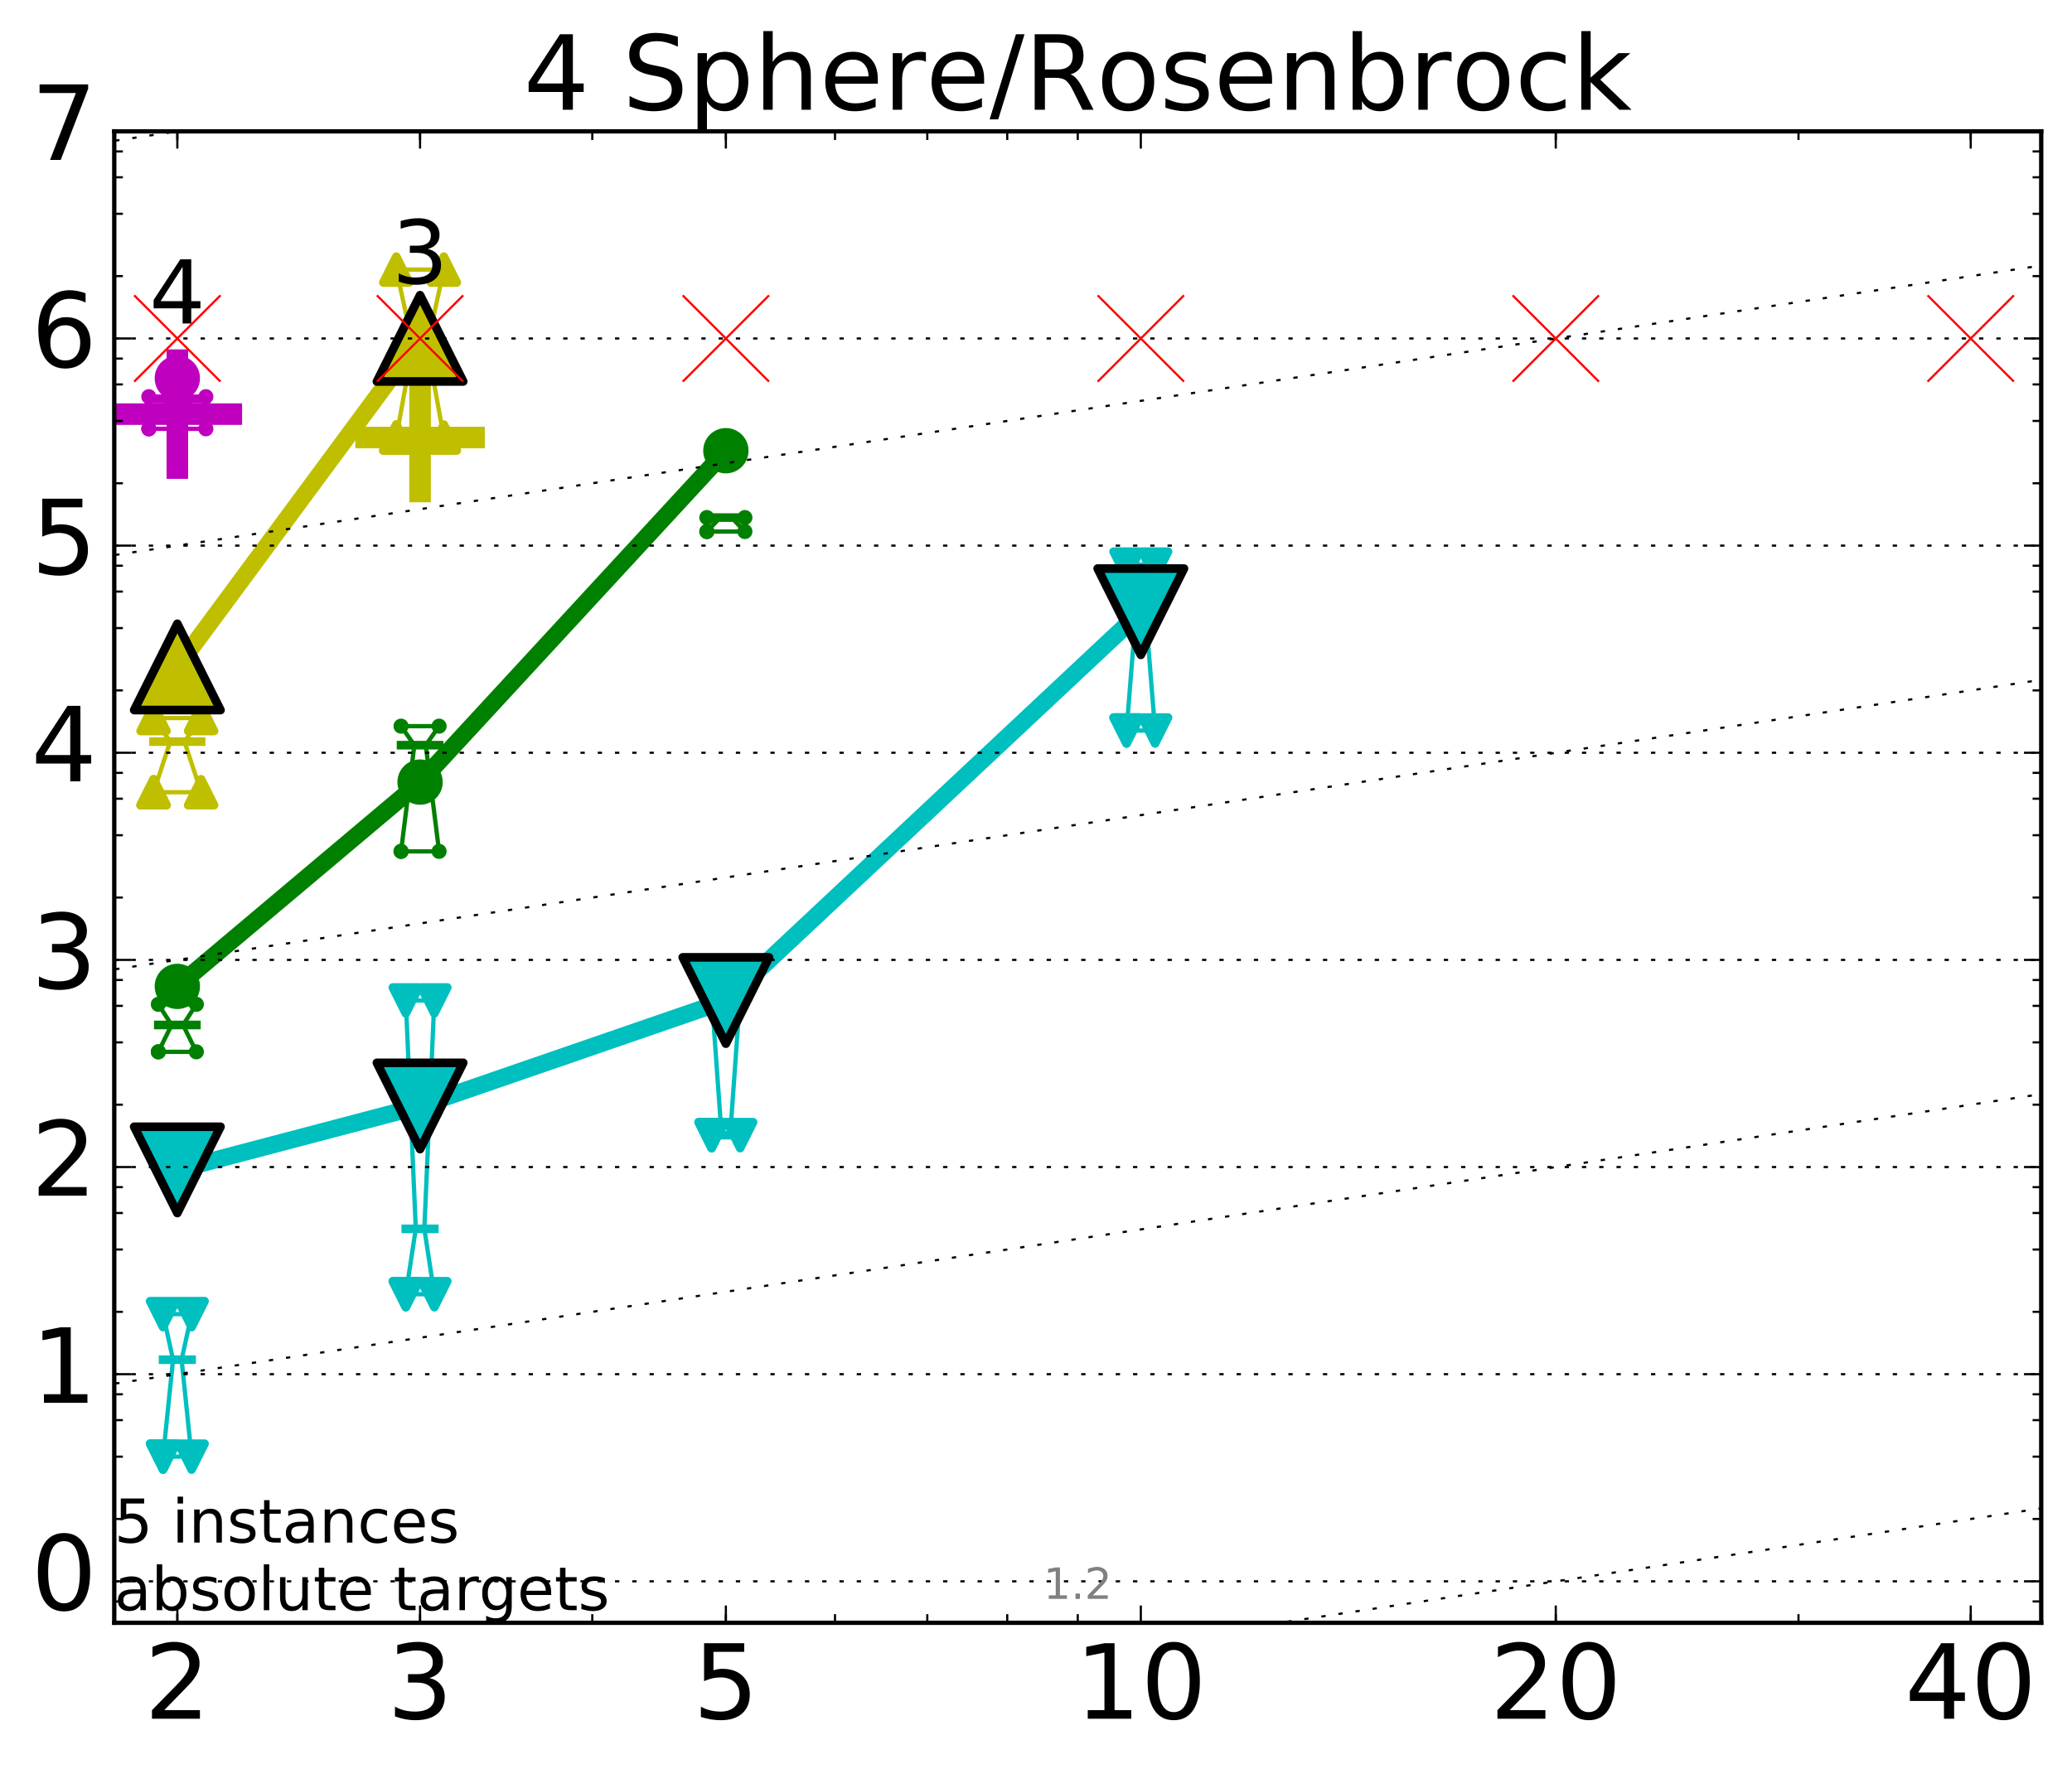 <?xml version="1.0" encoding="utf-8" standalone="no"?>
<!DOCTYPE svg PUBLIC "-//W3C//DTD SVG 1.1//EN"
  "http://www.w3.org/Graphics/SVG/1.1/DTD/svg11.dtd">
<!-- Created with matplotlib (http://matplotlib.org/) -->
<svg height="410pt" version="1.1" viewBox="0 0 480 410" width="480pt" xmlns="http://www.w3.org/2000/svg" xmlns:xlink="http://www.w3.org/1999/xlink">
 <defs>
  <style type="text/css">
*{stroke-linecap:butt;stroke-linejoin:round;stroke-miterlimit:100000;}
  </style>
 </defs>
 <g id="figure_1">
  <g id="patch_1">
   <path d="M 0 410.464 
L 480.07 410.464 
L 480.07 0 
L 0 0 
z
" style="fill:#ffffff;"/>
  </g>
  <g id="axes_1">
   <g id="patch_2">
    <path d="M 26.47 376.036 
L 472.87 376.036 
L 472.87 30.436 
L 26.47 30.436 
z
" style="fill:#ffffff;"/>
   </g>
   <g id="line2d_1">
    <defs>
     <path d="M -15 0 
L 15 0 
M 0 15 
L 0 -15 
" id="m6db9df4332" style="stroke:#bf00bf;stroke-width:5.0;"/>
    </defs>
    <g clip-path="url(#p44a5bd0cab)">
     <use style="fill:#bf00bf;stroke:#bf00bf;stroke-width:5.0;" x="41.082" xlink:href="#m6db9df4332" y="95.96"/>
    </g>
   </g>
   <g id="line2d_2">
    <defs>
     <path d="M -15 0 
L 15 0 
M 0 15 
L 0 -15 
" id="mc777427c57" style="stroke:#bfbf00;stroke-width:5.0;"/>
    </defs>
    <g clip-path="url(#p44a5bd0cab)">
     <use style="fill:#bfbf00;stroke:#bfbf00;stroke-width:5.0;" x="97.312" xlink:href="#mc777427c57" y="101.391"/>
    </g>
   </g>
   <g id="line2d_3">
    <path clip-path="url(#p44a5bd0cab)" d="M 37.777 337.537 
L 40.09 315.074 
L 37.777 304.515 
L 44.386 304.515 
L 42.073 315.074 
L 44.386 337.537 
L 37.777 337.537 
" style="fill:none;stroke:#00bfbf;stroke-linecap:square;"/>
   </g>
   <g id="line2d_4">
    <path clip-path="url(#p44a5bd0cab)" d="M 37.777 337.537 
L 44.386 337.537 
L 44.386 304.515 
L 37.777 304.515 
L 37.777 337.537 
" style="fill:none;"/>
    <defs>
     <path d="M -0 3 
L 3 -3 
L -3 -3 
z
" id="m2f989ecb0d" style="stroke:#00bfbf;stroke-linejoin:miter;stroke-width:2.0;"/>
    </defs>
    <g clip-path="url(#p44a5bd0cab)">
     <use style="fill:#00bfbf;stroke:#00bfbf;stroke-linejoin:miter;stroke-width:2.0;" x="37.777" xlink:href="#m2f989ecb0d" y="337.537"/>
     <use style="fill:#00bfbf;stroke:#00bfbf;stroke-linejoin:miter;stroke-width:2.0;" x="44.386" xlink:href="#m2f989ecb0d" y="337.537"/>
     <use style="fill:#00bfbf;stroke:#00bfbf;stroke-linejoin:miter;stroke-width:2.0;" x="44.386" xlink:href="#m2f989ecb0d" y="304.515"/>
     <use style="fill:#00bfbf;stroke:#00bfbf;stroke-linejoin:miter;stroke-width:2.0;" x="37.777" xlink:href="#m2f989ecb0d" y="304.515"/>
     <use style="fill:#00bfbf;stroke:#00bfbf;stroke-linejoin:miter;stroke-width:2.0;" x="37.777" xlink:href="#m2f989ecb0d" y="337.537"/>
    </g>
   </g>
   <g id="line2d_5">
    <path clip-path="url(#p44a5bd0cab)" d="M 37.777 315.074 
L 44.386 315.074 
" style="fill:none;stroke:#00bfbf;stroke-linecap:square;stroke-width:2.0;"/>
   </g>
   <g id="line2d_6">
    <path clip-path="url(#p44a5bd0cab)" d="M 94.008 299.899 
L 96.321 284.747 
L 94.008 231.827 
L 100.617 231.827 
L 98.304 284.747 
L 100.617 299.899 
L 94.008 299.899 
" style="fill:none;stroke:#00bfbf;stroke-linecap:square;"/>
   </g>
   <g id="line2d_7">
    <path clip-path="url(#p44a5bd0cab)" d="M 94.008 299.899 
L 100.617 299.899 
L 100.617 231.827 
L 94.008 231.827 
L 94.008 299.899 
" style="fill:none;"/>
    <g clip-path="url(#p44a5bd0cab)">
     <use style="fill:#00bfbf;stroke:#00bfbf;stroke-linejoin:miter;stroke-width:2.0;" x="94.008" xlink:href="#m2f989ecb0d" y="299.899"/>
     <use style="fill:#00bfbf;stroke:#00bfbf;stroke-linejoin:miter;stroke-width:2.0;" x="100.617" xlink:href="#m2f989ecb0d" y="299.899"/>
     <use style="fill:#00bfbf;stroke:#00bfbf;stroke-linejoin:miter;stroke-width:2.0;" x="100.617" xlink:href="#m2f989ecb0d" y="231.827"/>
     <use style="fill:#00bfbf;stroke:#00bfbf;stroke-linejoin:miter;stroke-width:2.0;" x="94.008" xlink:href="#m2f989ecb0d" y="231.827"/>
     <use style="fill:#00bfbf;stroke:#00bfbf;stroke-linejoin:miter;stroke-width:2.0;" x="94.008" xlink:href="#m2f989ecb0d" y="299.899"/>
    </g>
   </g>
   <g id="line2d_8">
    <path clip-path="url(#p44a5bd0cab)" d="M 94.008 284.747 
L 100.617 284.747 
" style="fill:none;stroke:#00bfbf;stroke-linecap:square;stroke-width:2.0;"/>
   </g>
   <g id="line2d_9">
    <path clip-path="url(#p44a5bd0cab)" d="M 164.85 263.039 
L 167.163 263.039 
L 164.85 230.747 
L 171.459 230.747 
L 169.146 263.039 
L 171.459 263.039 
L 164.85 263.039 
" style="fill:none;stroke:#00bfbf;stroke-linecap:square;"/>
   </g>
   <g id="line2d_10">
    <path clip-path="url(#p44a5bd0cab)" d="M 164.85 263.039 
L 171.459 263.039 
L 171.459 230.747 
L 164.85 230.747 
L 164.85 263.039 
" style="fill:none;"/>
    <g clip-path="url(#p44a5bd0cab)">
     <use style="fill:#00bfbf;stroke:#00bfbf;stroke-linejoin:miter;stroke-width:2.0;" x="164.85" xlink:href="#m2f989ecb0d" y="263.039"/>
     <use style="fill:#00bfbf;stroke:#00bfbf;stroke-linejoin:miter;stroke-width:2.0;" x="171.459" xlink:href="#m2f989ecb0d" y="263.039"/>
     <use style="fill:#00bfbf;stroke:#00bfbf;stroke-linejoin:miter;stroke-width:2.0;" x="171.459" xlink:href="#m2f989ecb0d" y="230.747"/>
     <use style="fill:#00bfbf;stroke:#00bfbf;stroke-linejoin:miter;stroke-width:2.0;" x="164.85" xlink:href="#m2f989ecb0d" y="230.747"/>
     <use style="fill:#00bfbf;stroke:#00bfbf;stroke-linejoin:miter;stroke-width:2.0;" x="164.85" xlink:href="#m2f989ecb0d" y="263.039"/>
    </g>
   </g>
   <g id="line2d_11">
    <path clip-path="url(#p44a5bd0cab)" d="M 164.85 263.039 
L 171.459 263.039 
" style="fill:none;stroke:#00bfbf;stroke-linecap:square;stroke-width:2.0;"/>
   </g>
   <g id="line2d_12">
    <path clip-path="url(#p44a5bd0cab)" d="M 260.977 169.276 
L 263.29 140.331 
L 260.977 130.834 
L 267.586 130.834 
L 265.273 140.331 
L 267.586 169.276 
L 260.977 169.276 
" style="fill:none;stroke:#00bfbf;stroke-linecap:square;"/>
   </g>
   <g id="line2d_13">
    <path clip-path="url(#p44a5bd0cab)" d="M 260.977 169.276 
L 267.586 169.276 
L 267.586 130.834 
L 260.977 130.834 
L 260.977 169.276 
" style="fill:none;"/>
    <g clip-path="url(#p44a5bd0cab)">
     <use style="fill:#00bfbf;stroke:#00bfbf;stroke-linejoin:miter;stroke-width:2.0;" x="260.977" xlink:href="#m2f989ecb0d" y="169.276"/>
     <use style="fill:#00bfbf;stroke:#00bfbf;stroke-linejoin:miter;stroke-width:2.0;" x="267.586" xlink:href="#m2f989ecb0d" y="169.276"/>
     <use style="fill:#00bfbf;stroke:#00bfbf;stroke-linejoin:miter;stroke-width:2.0;" x="267.586" xlink:href="#m2f989ecb0d" y="130.834"/>
     <use style="fill:#00bfbf;stroke:#00bfbf;stroke-linejoin:miter;stroke-width:2.0;" x="260.977" xlink:href="#m2f989ecb0d" y="130.834"/>
     <use style="fill:#00bfbf;stroke:#00bfbf;stroke-linejoin:miter;stroke-width:2.0;" x="260.977" xlink:href="#m2f989ecb0d" y="169.276"/>
    </g>
   </g>
   <g id="line2d_14">
    <path clip-path="url(#p44a5bd0cab)" d="M 260.977 140.331 
L 267.586 140.331 
" style="fill:none;stroke:#00bfbf;stroke-linecap:square;stroke-width:2.0;"/>
   </g>
   <g id="line2d_15">
    <path clip-path="url(#p44a5bd0cab)" d="M 41.082 271.093 
L 97.312 256.281 
" style="fill:none;stroke:#00bfbf;stroke-linecap:square;stroke-width:4.0;"/>
   </g>
   <g id="line2d_16">
    <path clip-path="url(#p44a5bd0cab)" d="M 97.312 256.281 
L 168.155 231.844 
" style="fill:none;stroke:#00bfbf;stroke-linecap:square;stroke-width:4.0;"/>
   </g>
   <g id="line2d_17">
    <path clip-path="url(#p44a5bd0cab)" d="M 168.155 231.844 
L 264.282 141.747 
" style="fill:none;stroke:#00bfbf;stroke-linecap:square;stroke-width:4.0;"/>
   </g>
   <g id="line2d_18">
    <path clip-path="url(#p44a5bd0cab)" d="M 41.082 271.093 
L 97.312 256.281 
L 168.155 231.844 
L 264.282 141.747 
" style="fill:none;"/>
    <defs>
     <path d="M -0 10 
L 10 -10 
L -10 -10 
z
" id="m133a28348f" style="stroke:#000000;stroke-linejoin:miter;stroke-width:2.0;"/>
    </defs>
    <g clip-path="url(#p44a5bd0cab)">
     <use style="fill:#00bfbf;stroke:#000000;stroke-linejoin:miter;stroke-width:2.0;" x="41.082" xlink:href="#m133a28348f" y="271.093"/>
     <use style="fill:#00bfbf;stroke:#000000;stroke-linejoin:miter;stroke-width:2.0;" x="97.312" xlink:href="#m133a28348f" y="256.281"/>
     <use style="fill:#00bfbf;stroke:#000000;stroke-linejoin:miter;stroke-width:2.0;" x="168.155" xlink:href="#m133a28348f" y="231.844"/>
     <use style="fill:#00bfbf;stroke:#000000;stroke-linejoin:miter;stroke-width:2.0;" x="264.282" xlink:href="#m133a28348f" y="141.747"/>
    </g>
   </g>
   <g id="line2d_19">
    <path clip-path="url(#p44a5bd0cab)" d="M 36.676 243.734 
L 39.76 237.51 
L 36.676 232.723 
L 45.488 232.723 
L 42.403 237.51 
L 45.488 243.734 
L 36.676 243.734 
" style="fill:none;stroke:#008000;stroke-linecap:square;"/>
   </g>
   <g id="line2d_20">
    <path clip-path="url(#p44a5bd0cab)" d="M 36.676 243.734 
L 45.488 243.734 
L 45.488 232.723 
L 36.676 232.723 
L 36.676 243.734 
" style="fill:none;"/>
    <defs>
     <path d="M 0 1.5 
C 0.398 1.5 0.779 1.342 1.061 1.061 
C 1.342 0.779 1.5 0.398 1.5 0 
C 1.5 -0.398 1.342 -0.779 1.061 -1.061 
C 0.779 -1.342 0.398 -1.5 0 -1.5 
C -0.398 -1.5 -0.779 -1.342 -1.061 -1.061 
C -1.342 -0.779 -1.5 -0.398 -1.5 0 
C -1.5 0.398 -1.342 0.779 -1.061 1.061 
C -0.779 1.342 -0.398 1.5 0 1.5 
z
" id="mb3f3c00611" style="stroke:#008000;stroke-width:0.5;"/>
    </defs>
    <g clip-path="url(#p44a5bd0cab)">
     <use style="fill:#008000;stroke:#008000;stroke-width:0.5;" x="36.676" xlink:href="#mb3f3c00611" y="243.734"/>
     <use style="fill:#008000;stroke:#008000;stroke-width:0.5;" x="45.488" xlink:href="#mb3f3c00611" y="243.734"/>
     <use style="fill:#008000;stroke:#008000;stroke-width:0.5;" x="45.488" xlink:href="#mb3f3c00611" y="232.723"/>
     <use style="fill:#008000;stroke:#008000;stroke-width:0.5;" x="36.676" xlink:href="#mb3f3c00611" y="232.723"/>
     <use style="fill:#008000;stroke:#008000;stroke-width:0.5;" x="36.676" xlink:href="#mb3f3c00611" y="243.734"/>
    </g>
   </g>
   <g id="line2d_21">
    <path clip-path="url(#p44a5bd0cab)" d="M 36.676 237.51 
L 45.488 237.51 
" style="fill:none;stroke:#008000;stroke-linecap:square;stroke-width:2.0;"/>
   </g>
   <g id="line2d_22">
    <path clip-path="url(#p44a5bd0cab)" d="M 92.906 197.282 
L 95.991 172.67 
L 92.906 168.268 
L 101.718 168.268 
L 98.634 172.67 
L 101.718 197.282 
L 92.906 197.282 
" style="fill:none;stroke:#008000;stroke-linecap:square;"/>
   </g>
   <g id="line2d_23">
    <path clip-path="url(#p44a5bd0cab)" d="M 92.906 197.282 
L 101.718 197.282 
L 101.718 168.268 
L 92.906 168.268 
L 92.906 197.282 
" style="fill:none;"/>
    <g clip-path="url(#p44a5bd0cab)">
     <use style="fill:#008000;stroke:#008000;stroke-width:0.5;" x="92.906" xlink:href="#mb3f3c00611" y="197.282"/>
     <use style="fill:#008000;stroke:#008000;stroke-width:0.5;" x="101.718" xlink:href="#mb3f3c00611" y="197.282"/>
     <use style="fill:#008000;stroke:#008000;stroke-width:0.5;" x="101.718" xlink:href="#mb3f3c00611" y="168.268"/>
     <use style="fill:#008000;stroke:#008000;stroke-width:0.5;" x="92.906" xlink:href="#mb3f3c00611" y="168.268"/>
     <use style="fill:#008000;stroke:#008000;stroke-width:0.5;" x="92.906" xlink:href="#mb3f3c00611" y="197.282"/>
    </g>
   </g>
   <g id="line2d_24">
    <path clip-path="url(#p44a5bd0cab)" d="M 92.906 172.67 
L 101.718 172.67 
" style="fill:none;stroke:#008000;stroke-linecap:square;stroke-width:2.0;"/>
   </g>
   <g id="line2d_25">
    <path clip-path="url(#p44a5bd0cab)" d="M 163.749 123.169 
L 166.833 119.933 
L 163.749 119.933 
L 172.561 119.933 
L 169.476 119.933 
L 172.561 123.169 
L 163.749 123.169 
" style="fill:none;stroke:#008000;stroke-linecap:square;"/>
   </g>
   <g id="line2d_26">
    <path clip-path="url(#p44a5bd0cab)" d="M 163.749 123.169 
L 172.561 123.169 
L 172.561 119.933 
L 163.749 119.933 
L 163.749 123.169 
" style="fill:none;"/>
    <g clip-path="url(#p44a5bd0cab)">
     <use style="fill:#008000;stroke:#008000;stroke-width:0.5;" x="163.749" xlink:href="#mb3f3c00611" y="123.169"/>
     <use style="fill:#008000;stroke:#008000;stroke-width:0.5;" x="172.561" xlink:href="#mb3f3c00611" y="123.169"/>
     <use style="fill:#008000;stroke:#008000;stroke-width:0.5;" x="172.561" xlink:href="#mb3f3c00611" y="119.933"/>
     <use style="fill:#008000;stroke:#008000;stroke-width:0.5;" x="163.749" xlink:href="#mb3f3c00611" y="119.933"/>
     <use style="fill:#008000;stroke:#008000;stroke-width:0.5;" x="163.749" xlink:href="#mb3f3c00611" y="123.169"/>
    </g>
   </g>
   <g id="line2d_27">
    <path clip-path="url(#p44a5bd0cab)" d="M 163.749 119.933 
L 172.561 119.933 
" style="fill:none;stroke:#008000;stroke-linecap:square;stroke-width:2.0;"/>
   </g>
   <g id="line2d_28">
    <path clip-path="url(#p44a5bd0cab)" d="M 41.082 228.57 
L 97.312 181.225 
" style="fill:none;stroke:#008000;stroke-linecap:square;stroke-width:4.0;"/>
   </g>
   <g id="line2d_29">
    <path clip-path="url(#p44a5bd0cab)" d="M 97.312 181.225 
L 168.155 104.441 
" style="fill:none;stroke:#008000;stroke-linecap:square;stroke-width:4.0;"/>
   </g>
   <g id="line2d_30">
    <path clip-path="url(#p44a5bd0cab)" d="M 41.082 228.57 
L 97.312 181.225 
L 168.155 104.441 
" style="fill:none;"/>
    <defs>
     <path d="M 0 5 
C 1.326 5 2.598 4.473 3.536 3.536 
C 4.473 2.598 5 1.326 5 0 
C 5 -1.326 4.473 -2.598 3.536 -3.536 
C 2.598 -4.473 1.326 -5 0 -5 
C -1.326 -5 -2.598 -4.473 -3.536 -3.536 
C -4.473 -2.598 -5 -1.326 -5 0 
C -5 1.326 -4.473 2.598 -3.536 3.536 
C -2.598 4.473 -1.326 5 0 5 
z
" id="mef405cea96" style="stroke:#008000;stroke-width:0.5;"/>
    </defs>
    <g clip-path="url(#p44a5bd0cab)">
     <use style="fill:#008000;stroke:#008000;stroke-width:0.5;" x="41.082" xlink:href="#mef405cea96" y="228.57"/>
     <use style="fill:#008000;stroke:#008000;stroke-width:0.5;" x="97.312" xlink:href="#mef405cea96" y="181.225"/>
     <use style="fill:#008000;stroke:#008000;stroke-width:0.5;" x="168.155" xlink:href="#mef405cea96" y="104.441"/>
    </g>
   </g>
   <g id="line2d_31">
    <path clip-path="url(#p44a5bd0cab)" d="M 35.574 183.577 
L 39.429 171.853 
L 35.574 166.392 
L 46.589 166.392 
L 42.734 171.853 
L 46.589 183.577 
L 35.574 183.577 
" style="fill:none;stroke:#bfbf00;stroke-linecap:square;"/>
   </g>
   <g id="line2d_32">
    <path clip-path="url(#p44a5bd0cab)" d="M 35.574 183.577 
L 46.589 183.577 
L 46.589 166.392 
L 35.574 166.392 
L 35.574 183.577 
" style="fill:none;"/>
    <defs>
     <path d="M 0 -3 
L -3 3 
L 3 3 
z
" id="m2116b54240" style="stroke:#bfbf00;stroke-linejoin:miter;stroke-width:2.0;"/>
    </defs>
    <g clip-path="url(#p44a5bd0cab)">
     <use style="fill:#bfbf00;stroke:#bfbf00;stroke-linejoin:miter;stroke-width:2.0;" x="35.574" xlink:href="#m2116b54240" y="183.577"/>
     <use style="fill:#bfbf00;stroke:#bfbf00;stroke-linejoin:miter;stroke-width:2.0;" x="46.589" xlink:href="#m2116b54240" y="183.577"/>
     <use style="fill:#bfbf00;stroke:#bfbf00;stroke-linejoin:miter;stroke-width:2.0;" x="46.589" xlink:href="#m2116b54240" y="166.392"/>
     <use style="fill:#bfbf00;stroke:#bfbf00;stroke-linejoin:miter;stroke-width:2.0;" x="35.574" xlink:href="#m2116b54240" y="166.392"/>
     <use style="fill:#bfbf00;stroke:#bfbf00;stroke-linejoin:miter;stroke-width:2.0;" x="35.574" xlink:href="#m2116b54240" y="183.577"/>
    </g>
   </g>
   <g id="line2d_33">
    <path clip-path="url(#p44a5bd0cab)" d="M 35.574 171.853 
L 46.589 171.853 
" style="fill:none;stroke:#bfbf00;stroke-linecap:square;stroke-width:2.0;"/>
   </g>
   <g id="line2d_34">
    <path clip-path="url(#p44a5bd0cab)" d="M 91.805 101.391 
L 95.66 80.018 
L 91.805 62.468 
L 102.82 62.468 
L 98.965 80.018 
L 102.82 101.391 
L 91.805 101.391 
" style="fill:none;stroke:#bfbf00;stroke-linecap:square;"/>
   </g>
   <g id="line2d_35">
    <path clip-path="url(#p44a5bd0cab)" d="M 91.805 101.391 
L 102.82 101.391 
L 102.82 62.468 
L 91.805 62.468 
L 91.805 101.391 
" style="fill:none;"/>
    <g clip-path="url(#p44a5bd0cab)">
     <use style="fill:#bfbf00;stroke:#bfbf00;stroke-linejoin:miter;stroke-width:2.0;" x="91.805" xlink:href="#m2116b54240" y="101.391"/>
     <use style="fill:#bfbf00;stroke:#bfbf00;stroke-linejoin:miter;stroke-width:2.0;" x="102.82" xlink:href="#m2116b54240" y="101.391"/>
     <use style="fill:#bfbf00;stroke:#bfbf00;stroke-linejoin:miter;stroke-width:2.0;" x="102.82" xlink:href="#m2116b54240" y="62.468"/>
     <use style="fill:#bfbf00;stroke:#bfbf00;stroke-linejoin:miter;stroke-width:2.0;" x="91.805" xlink:href="#m2116b54240" y="62.468"/>
     <use style="fill:#bfbf00;stroke:#bfbf00;stroke-linejoin:miter;stroke-width:2.0;" x="91.805" xlink:href="#m2116b54240" y="101.391"/>
    </g>
   </g>
   <g id="line2d_36">
    <path clip-path="url(#p44a5bd0cab)" d="M 91.805 80.018 
L 102.82 80.018 
" style="fill:none;stroke:#bfbf00;stroke-linecap:square;stroke-width:2.0;"/>
   </g>
   <g id="line2d_37">
    <path clip-path="url(#p44a5bd0cab)" d="M 41.082 154.538 
L 97.312 78.402 
" style="fill:none;stroke:#bfbf00;stroke-linecap:square;stroke-width:4.0;"/>
   </g>
   <g id="line2d_38">
    <path clip-path="url(#p44a5bd0cab)" d="M 41.082 154.538 
L 97.312 78.402 
" style="fill:none;"/>
    <defs>
     <path d="M 0 -10 
L -10 10 
L 10 10 
z
" id="mfae99ba69b" style="stroke:#000000;stroke-linejoin:miter;stroke-width:2.0;"/>
    </defs>
    <g clip-path="url(#p44a5bd0cab)">
     <use style="fill:#bfbf00;stroke:#000000;stroke-linejoin:miter;stroke-width:2.0;" x="41.082" xlink:href="#mfae99ba69b" y="154.538"/>
     <use style="fill:#bfbf00;stroke:#000000;stroke-linejoin:miter;stroke-width:2.0;" x="97.312" xlink:href="#mfae99ba69b" y="78.402"/>
    </g>
   </g>
   <g id="line2d_39">
    <path clip-path="url(#p44a5bd0cab)" d="M 34.473 99.365 
L 39.099 92.469 
L 34.473 91.919 
L 47.691 91.919 
L 43.064 92.469 
L 47.691 99.365 
L 34.473 99.365 
" style="fill:none;stroke:#bf00bf;stroke-linecap:square;"/>
   </g>
   <g id="line2d_40">
    <path clip-path="url(#p44a5bd0cab)" d="M 34.473 99.365 
L 47.691 99.365 
L 47.691 91.919 
L 34.473 91.919 
L 34.473 99.365 
" style="fill:none;"/>
    <defs>
     <path d="M 0 1.5 
C 0.398 1.5 0.779 1.342 1.061 1.061 
C 1.342 0.779 1.5 0.398 1.5 0 
C 1.5 -0.398 1.342 -0.779 1.061 -1.061 
C 0.779 -1.342 0.398 -1.5 0 -1.5 
C -0.398 -1.5 -0.779 -1.342 -1.061 -1.061 
C -1.342 -0.779 -1.5 -0.398 -1.5 0 
C -1.5 0.398 -1.342 0.779 -1.061 1.061 
C -0.779 1.342 -0.398 1.5 0 1.5 
z
" id="mfd1991112a" style="stroke:#bf00bf;stroke-width:0.5;"/>
    </defs>
    <g clip-path="url(#p44a5bd0cab)">
     <use style="fill:#bf00bf;stroke:#bf00bf;stroke-width:0.5;" x="34.473" xlink:href="#mfd1991112a" y="99.365"/>
     <use style="fill:#bf00bf;stroke:#bf00bf;stroke-width:0.5;" x="47.691" xlink:href="#mfd1991112a" y="99.365"/>
     <use style="fill:#bf00bf;stroke:#bf00bf;stroke-width:0.5;" x="47.691" xlink:href="#mfd1991112a" y="91.919"/>
     <use style="fill:#bf00bf;stroke:#bf00bf;stroke-width:0.5;" x="34.473" xlink:href="#mfd1991112a" y="91.919"/>
     <use style="fill:#bf00bf;stroke:#bf00bf;stroke-width:0.5;" x="34.473" xlink:href="#mfd1991112a" y="99.365"/>
    </g>
   </g>
   <g id="line2d_41">
    <path clip-path="url(#p44a5bd0cab)" d="M 34.473 92.469 
L 47.691 92.469 
" style="fill:none;stroke:#bf00bf;stroke-linecap:square;stroke-width:2.0;"/>
   </g>
   <g id="line2d_42">
    <path clip-path="url(#p44a5bd0cab)" d="M 41.082 87.654 
" style="fill:none;"/>
    <defs>
     <path d="M 0 5 
C 1.326 5 2.598 4.473 3.536 3.536 
C 4.473 2.598 5 1.326 5 0 
C 5 -1.326 4.473 -2.598 3.536 -3.536 
C 2.598 -4.473 1.326 -5 0 -5 
C -1.326 -5 -2.598 -4.473 -3.536 -3.536 
C -4.473 -2.598 -5 -1.326 -5 0 
C -5 1.326 -4.473 2.598 -3.536 3.536 
C -2.598 4.473 -1.326 5 0 5 
z
" id="ma3efa3f9b6" style="stroke:#bf00bf;stroke-width:0.5;"/>
    </defs>
    <g clip-path="url(#p44a5bd0cab)">
     <use style="fill:#bf00bf;stroke:#bf00bf;stroke-width:0.5;" x="41.082" xlink:href="#ma3efa3f9b6" y="87.654"/>
    </g>
   </g>
   <g id="line2d_43"/>
   <g id="line2d_44"/>
   <g id="line2d_45"/>
   <g id="line2d_46"/>
   <g id="line2d_47"/>
   <g id="line2d_48">
    <defs>
     <path d="M -10 10 
L 10 -10 
M -10 -10 
L 10 10 
" id="meef16a579b" style="stroke:#ff0000;stroke-width:0.5;"/>
    </defs>
    <g clip-path="url(#p44a5bd0cab)">
     <use style="fill:#ff0000;stroke:#ff0000;stroke-width:0.5;" x="41.082" xlink:href="#meef16a579b" y="78.436"/>
     <use style="fill:#ff0000;stroke:#ff0000;stroke-width:0.5;" x="97.312" xlink:href="#meef16a579b" y="78.436"/>
     <use style="fill:#ff0000;stroke:#ff0000;stroke-width:0.5;" x="168.155" xlink:href="#meef16a579b" y="78.436"/>
     <use style="fill:#ff0000;stroke:#ff0000;stroke-width:0.5;" x="264.282" xlink:href="#meef16a579b" y="78.436"/>
     <use style="fill:#ff0000;stroke:#ff0000;stroke-width:0.5;" x="360.409" xlink:href="#meef16a579b" y="78.436"/>
     <use style="fill:#ff0000;stroke:#ff0000;stroke-width:0.5;" x="456.536" xlink:href="#meef16a579b" y="78.436"/>
    </g>
   </g>
   <g id="line2d_49">
    <path clip-path="url(#p44a5bd0cab)" d="M 60.857 411.464 
L 481.07 348.299 
" style="fill:none;stroke:#000000;stroke-dasharray:1,3;stroke-dashoffset:0.0;stroke-width:0.5;"/>
   </g>
   <g id="line2d_50">
    <path clip-path="url(#p44a5bd0cab)" d="M -1 324.762 
L 481.07 252.299 
" style="fill:none;stroke:#000000;stroke-dasharray:1,3;stroke-dashoffset:0.0;stroke-width:0.5;"/>
   </g>
   <g id="line2d_51">
    <path clip-path="url(#p44a5bd0cab)" d="M -1 228.762 
L 481.07 156.299 
" style="fill:none;stroke:#000000;stroke-dasharray:1,3;stroke-dashoffset:0.0;stroke-width:0.5;"/>
   </g>
   <g id="line2d_52">
    <path clip-path="url(#p44a5bd0cab)" d="M -1 132.762 
L 481.07 60.299 
" style="fill:none;stroke:#000000;stroke-dasharray:1,3;stroke-dashoffset:0.0;stroke-width:0.5;"/>
   </g>
   <g id="line2d_53">
    <path clip-path="url(#p44a5bd0cab)" d="M -1 36.762 
L 250.216 -1 
" style="fill:none;stroke:#000000;stroke-dasharray:1,3;stroke-dashoffset:0.0;stroke-width:0.5;"/>
   </g>
   <g id="patch_3">
    <path d="M 26.47 30.436 
L 472.87 30.436 
" style="fill:none;stroke:#000000;stroke-linecap:square;stroke-linejoin:miter;"/>
   </g>
   <g id="patch_4">
    <path d="M 472.87 376.036 
L 472.87 30.436 
" style="fill:none;stroke:#000000;stroke-linecap:square;stroke-linejoin:miter;"/>
   </g>
   <g id="patch_5">
    <path d="M 26.47 376.036 
L 472.87 376.036 
" style="fill:none;stroke:#000000;stroke-linecap:square;stroke-linejoin:miter;"/>
   </g>
   <g id="patch_6">
    <path d="M 26.47 376.036 
L 26.47 30.436 
" style="fill:none;stroke:#000000;stroke-linecap:square;stroke-linejoin:miter;"/>
   </g>
   <g id="matplotlib.axis_1">
    <g id="xtick_1">
     <g id="line2d_54">
      <defs>
       <path d="M 0 0 
L 0 -4 
" id="mbdb395a67a" style="stroke:#000000;stroke-width:0.5;"/>
      </defs>
      <g>
       <use style="stroke:#000000;stroke-width:0.5;" x="41.082" xlink:href="#mbdb395a67a" y="376.036"/>
      </g>
     </g>
     <g id="line2d_55">
      <defs>
       <path d="M 0 0 
L 0 4 
" id="m1873a6a958" style="stroke:#000000;stroke-width:0.5;"/>
      </defs>
      <g>
       <use style="stroke:#000000;stroke-width:0.5;" x="41.082" xlink:href="#m1873a6a958" y="30.436"/>
      </g>
     </g>
     <g id="text_1">
      <!-- 2 -->
      <defs>
       <path d="M 19.188 8.297 
L 53.609 8.297 
L 53.609 0 
L 7.328 0 
L 7.328 8.297 
Q 12.938 14.109 22.625 23.891 
Q 32.328 33.688 34.812 36.531 
Q 39.547 41.844 41.422 45.531 
Q 43.312 49.219 43.312 52.781 
Q 43.312 58.594 39.234 62.25 
Q 35.156 65.922 28.609 65.922 
Q 23.969 65.922 18.812 64.312 
Q 13.672 62.703 7.812 59.422 
L 7.812 69.391 
Q 13.766 71.781 18.938 73 
Q 24.125 74.219 28.422 74.219 
Q 39.75 74.219 46.484 68.547 
Q 53.219 62.891 53.219 53.422 
Q 53.219 48.922 51.531 44.891 
Q 49.859 40.875 45.406 35.406 
Q 44.188 33.984 37.641 27.219 
Q 31.109 20.453 19.188 8.297 
" id="BitstreamVeraSans-Roman-32"/>
      </defs>
      <g transform="translate(33.447 398.272)scale(0.24 -0.24)">
       <use xlink:href="#BitstreamVeraSans-Roman-32"/>
      </g>
     </g>
    </g>
    <g id="xtick_2">
     <g id="line2d_56">
      <g>
       <use style="stroke:#000000;stroke-width:0.5;" x="97.312" xlink:href="#mbdb395a67a" y="376.036"/>
      </g>
     </g>
     <g id="line2d_57">
      <g>
       <use style="stroke:#000000;stroke-width:0.5;" x="97.312" xlink:href="#m1873a6a958" y="30.436"/>
      </g>
     </g>
     <g id="text_2">
      <!-- 3 -->
      <defs>
       <path d="M 40.578 39.312 
Q 47.656 37.797 51.625 33 
Q 55.609 28.219 55.609 21.188 
Q 55.609 10.406 48.188 4.484 
Q 40.766 -1.422 27.094 -1.422 
Q 22.516 -1.422 17.656 -0.516 
Q 12.797 0.391 7.625 2.203 
L 7.625 11.719 
Q 11.719 9.328 16.594 8.109 
Q 21.484 6.891 26.812 6.891 
Q 36.078 6.891 40.938 10.547 
Q 45.797 14.203 45.797 21.188 
Q 45.797 27.641 41.281 31.266 
Q 36.766 34.906 28.719 34.906 
L 20.219 34.906 
L 20.219 43.016 
L 29.109 43.016 
Q 36.375 43.016 40.234 45.922 
Q 44.094 48.828 44.094 54.297 
Q 44.094 59.906 40.109 62.906 
Q 36.141 65.922 28.719 65.922 
Q 24.656 65.922 20.016 65.031 
Q 15.375 64.156 9.812 62.312 
L 9.812 71.094 
Q 15.438 72.656 20.344 73.438 
Q 25.25 74.219 29.594 74.219 
Q 40.828 74.219 47.359 69.109 
Q 53.906 64.016 53.906 55.328 
Q 53.906 49.266 50.438 45.094 
Q 46.969 40.922 40.578 39.312 
" id="BitstreamVeraSans-Roman-33"/>
      </defs>
      <g transform="translate(89.677 398.272)scale(0.24 -0.24)">
       <use xlink:href="#BitstreamVeraSans-Roman-33"/>
      </g>
     </g>
    </g>
    <g id="xtick_3">
     <g id="line2d_58">
      <g>
       <use style="stroke:#000000;stroke-width:0.5;" x="168.155" xlink:href="#mbdb395a67a" y="376.036"/>
      </g>
     </g>
     <g id="line2d_59">
      <g>
       <use style="stroke:#000000;stroke-width:0.5;" x="168.155" xlink:href="#m1873a6a958" y="30.436"/>
      </g>
     </g>
     <g id="text_3">
      <!-- 5 -->
      <defs>
       <path d="M 10.797 72.906 
L 49.516 72.906 
L 49.516 64.594 
L 19.828 64.594 
L 19.828 46.734 
Q 21.969 47.469 24.109 47.828 
Q 26.266 48.188 28.422 48.188 
Q 40.625 48.188 47.75 41.5 
Q 54.891 34.812 54.891 23.391 
Q 54.891 11.625 47.562 5.094 
Q 40.234 -1.422 26.906 -1.422 
Q 22.312 -1.422 17.547 -0.641 
Q 12.797 0.141 7.719 1.703 
L 7.719 11.625 
Q 12.109 9.234 16.797 8.062 
Q 21.484 6.891 26.703 6.891 
Q 35.156 6.891 40.078 11.328 
Q 45.016 15.766 45.016 23.391 
Q 45.016 31 40.078 35.438 
Q 35.156 39.891 26.703 39.891 
Q 22.75 39.891 18.812 39.016 
Q 14.891 38.141 10.797 36.281 
z
" id="BitstreamVeraSans-Roman-35"/>
      </defs>
      <g transform="translate(160.52 398.272)scale(0.24 -0.24)">
       <use xlink:href="#BitstreamVeraSans-Roman-35"/>
      </g>
     </g>
    </g>
    <g id="xtick_4">
     <g id="line2d_60">
      <g>
       <use style="stroke:#000000;stroke-width:0.5;" x="264.282" xlink:href="#mbdb395a67a" y="376.036"/>
      </g>
     </g>
     <g id="line2d_61">
      <g>
       <use style="stroke:#000000;stroke-width:0.5;" x="264.282" xlink:href="#m1873a6a958" y="30.436"/>
      </g>
     </g>
     <g id="text_4">
      <!-- 10 -->
      <defs>
       <path d="M 31.781 66.406 
Q 24.172 66.406 20.328 58.906 
Q 16.5 51.422 16.5 36.375 
Q 16.5 21.391 20.328 13.891 
Q 24.172 6.391 31.781 6.391 
Q 39.453 6.391 43.281 13.891 
Q 47.125 21.391 47.125 36.375 
Q 47.125 51.422 43.281 58.906 
Q 39.453 66.406 31.781 66.406 
M 31.781 74.219 
Q 44.047 74.219 50.516 64.516 
Q 56.984 54.828 56.984 36.375 
Q 56.984 17.969 50.516 8.266 
Q 44.047 -1.422 31.781 -1.422 
Q 19.531 -1.422 13.062 8.266 
Q 6.594 17.969 6.594 36.375 
Q 6.594 54.828 13.062 64.516 
Q 19.531 74.219 31.781 74.219 
" id="BitstreamVeraSans-Roman-30"/>
       <path d="M 12.406 8.297 
L 28.516 8.297 
L 28.516 63.922 
L 10.984 60.406 
L 10.984 69.391 
L 28.422 72.906 
L 38.281 72.906 
L 38.281 8.297 
L 54.391 8.297 
L 54.391 0 
L 12.406 0 
z
" id="BitstreamVeraSans-Roman-31"/>
      </defs>
      <g transform="translate(249.012 398.272)scale(0.24 -0.24)">
       <use xlink:href="#BitstreamVeraSans-Roman-31"/>
       <use x="63.623" xlink:href="#BitstreamVeraSans-Roman-30"/>
      </g>
     </g>
    </g>
    <g id="xtick_5">
     <g id="line2d_62">
      <g>
       <use style="stroke:#000000;stroke-width:0.5;" x="360.409" xlink:href="#mbdb395a67a" y="376.036"/>
      </g>
     </g>
     <g id="line2d_63">
      <g>
       <use style="stroke:#000000;stroke-width:0.5;" x="360.409" xlink:href="#m1873a6a958" y="30.436"/>
      </g>
     </g>
     <g id="text_5">
      <!-- 20 -->
      <g transform="translate(345.139 398.272)scale(0.24 -0.24)">
       <use xlink:href="#BitstreamVeraSans-Roman-32"/>
       <use x="63.623" xlink:href="#BitstreamVeraSans-Roman-30"/>
      </g>
     </g>
    </g>
    <g id="xtick_6">
     <g id="line2d_64">
      <g>
       <use style="stroke:#000000;stroke-width:0.5;" x="456.536" xlink:href="#mbdb395a67a" y="376.036"/>
      </g>
     </g>
     <g id="line2d_65">
      <g>
       <use style="stroke:#000000;stroke-width:0.5;" x="456.536" xlink:href="#m1873a6a958" y="30.436"/>
      </g>
     </g>
     <g id="text_6">
      <!-- 40 -->
      <defs>
       <path d="M 37.797 64.312 
L 12.891 25.391 
L 37.797 25.391 
z
M 35.203 72.906 
L 47.609 72.906 
L 47.609 25.391 
L 58.016 25.391 
L 58.016 17.188 
L 47.609 17.188 
L 47.609 0 
L 37.797 0 
L 37.797 17.188 
L 4.891 17.188 
L 4.891 26.703 
z
" id="BitstreamVeraSans-Roman-34"/>
      </defs>
      <g transform="translate(441.266 398.272)scale(0.24 -0.24)">
       <use xlink:href="#BitstreamVeraSans-Roman-34"/>
       <use x="63.623" xlink:href="#BitstreamVeraSans-Roman-30"/>
      </g>
     </g>
    </g>
    <g id="xtick_7">
     <g id="line2d_66">
      <defs>
       <path d="M 0 0 
L 0 -2 
" id="m4269ce29f5" style="stroke:#000000;stroke-width:0.5;"/>
      </defs>
      <g>
       <use style="stroke:#000000;stroke-width:0.5;" x="41.082" xlink:href="#m4269ce29f5" y="376.036"/>
      </g>
     </g>
     <g id="line2d_67">
      <defs>
       <path d="M 0 0 
L 0 2 
" id="m71b44703fa" style="stroke:#000000;stroke-width:0.5;"/>
      </defs>
      <g>
       <use style="stroke:#000000;stroke-width:0.5;" x="41.082" xlink:href="#m71b44703fa" y="30.436"/>
      </g>
     </g>
    </g>
    <g id="xtick_8">
     <g id="line2d_68">
      <g>
       <use style="stroke:#000000;stroke-width:0.5;" x="97.312" xlink:href="#m4269ce29f5" y="376.036"/>
      </g>
     </g>
     <g id="line2d_69">
      <g>
       <use style="stroke:#000000;stroke-width:0.5;" x="97.312" xlink:href="#m71b44703fa" y="30.436"/>
      </g>
     </g>
    </g>
    <g id="xtick_9">
     <g id="line2d_70">
      <g>
       <use style="stroke:#000000;stroke-width:0.5;" x="137.209" xlink:href="#m4269ce29f5" y="376.036"/>
      </g>
     </g>
     <g id="line2d_71">
      <g>
       <use style="stroke:#000000;stroke-width:0.5;" x="137.209" xlink:href="#m71b44703fa" y="30.436"/>
      </g>
     </g>
    </g>
    <g id="xtick_10">
     <g id="line2d_72">
      <g>
       <use style="stroke:#000000;stroke-width:0.5;" x="168.155" xlink:href="#m4269ce29f5" y="376.036"/>
      </g>
     </g>
     <g id="line2d_73">
      <g>
       <use style="stroke:#000000;stroke-width:0.5;" x="168.155" xlink:href="#m71b44703fa" y="30.436"/>
      </g>
     </g>
    </g>
    <g id="xtick_11">
     <g id="line2d_74">
      <g>
       <use style="stroke:#000000;stroke-width:0.5;" x="193.439" xlink:href="#m4269ce29f5" y="376.036"/>
      </g>
     </g>
     <g id="line2d_75">
      <g>
       <use style="stroke:#000000;stroke-width:0.5;" x="193.439" xlink:href="#m71b44703fa" y="30.436"/>
      </g>
     </g>
    </g>
    <g id="xtick_12">
     <g id="line2d_76">
      <g>
       <use style="stroke:#000000;stroke-width:0.5;" x="214.817" xlink:href="#m4269ce29f5" y="376.036"/>
      </g>
     </g>
     <g id="line2d_77">
      <g>
       <use style="stroke:#000000;stroke-width:0.5;" x="214.817" xlink:href="#m71b44703fa" y="30.436"/>
      </g>
     </g>
    </g>
    <g id="xtick_13">
     <g id="line2d_78">
      <g>
       <use style="stroke:#000000;stroke-width:0.5;" x="233.336" xlink:href="#m4269ce29f5" y="376.036"/>
      </g>
     </g>
     <g id="line2d_79">
      <g>
       <use style="stroke:#000000;stroke-width:0.5;" x="233.336" xlink:href="#m71b44703fa" y="30.436"/>
      </g>
     </g>
    </g>
    <g id="xtick_14">
     <g id="line2d_80">
      <g>
       <use style="stroke:#000000;stroke-width:0.5;" x="249.67" xlink:href="#m4269ce29f5" y="376.036"/>
      </g>
     </g>
     <g id="line2d_81">
      <g>
       <use style="stroke:#000000;stroke-width:0.5;" x="249.67" xlink:href="#m71b44703fa" y="30.436"/>
      </g>
     </g>
    </g>
    <g id="xtick_15">
     <g id="line2d_82">
      <g>
       <use style="stroke:#000000;stroke-width:0.5;" x="360.409" xlink:href="#m4269ce29f5" y="376.036"/>
      </g>
     </g>
     <g id="line2d_83">
      <g>
       <use style="stroke:#000000;stroke-width:0.5;" x="360.409" xlink:href="#m71b44703fa" y="30.436"/>
      </g>
     </g>
    </g>
    <g id="xtick_16">
     <g id="line2d_84">
      <g>
       <use style="stroke:#000000;stroke-width:0.5;" x="416.639" xlink:href="#m4269ce29f5" y="376.036"/>
      </g>
     </g>
     <g id="line2d_85">
      <g>
       <use style="stroke:#000000;stroke-width:0.5;" x="416.639" xlink:href="#m71b44703fa" y="30.436"/>
      </g>
     </g>
    </g>
    <g id="xtick_17">
     <g id="line2d_86">
      <g>
       <use style="stroke:#000000;stroke-width:0.5;" x="456.536" xlink:href="#m4269ce29f5" y="376.036"/>
      </g>
     </g>
     <g id="line2d_87">
      <g>
       <use style="stroke:#000000;stroke-width:0.5;" x="456.536" xlink:href="#m71b44703fa" y="30.436"/>
      </g>
     </g>
    </g>
   </g>
   <g id="matplotlib.axis_2">
    <g id="ytick_1">
     <g id="line2d_88">
      <path clip-path="url(#p44a5bd0cab)" d="M 26.47 366.436 
L 472.87 366.436 
" style="fill:none;stroke:#000000;stroke-dasharray:1,3;stroke-dashoffset:0.0;stroke-width:0.5;"/>
     </g>
     <g id="line2d_89">
      <defs>
       <path d="M 0 0 
L 4 0 
" id="mfd6f236711" style="stroke:#000000;stroke-width:0.5;"/>
      </defs>
      <g>
       <use style="stroke:#000000;stroke-width:0.5;" x="26.47" xlink:href="#mfd6f236711" y="366.436"/>
      </g>
     </g>
     <g id="line2d_90">
      <defs>
       <path d="M 0 0 
L -4 0 
" id="mc878c6f980" style="stroke:#000000;stroke-width:0.5;"/>
      </defs>
      <g>
       <use style="stroke:#000000;stroke-width:0.5;" x="472.87" xlink:href="#mc878c6f980" y="366.436"/>
      </g>
     </g>
     <g id="text_7">
      <!-- 0 -->
      <g transform="translate(7.2 373.059)scale(0.24 -0.24)">
       <use xlink:href="#BitstreamVeraSans-Roman-30"/>
      </g>
     </g>
    </g>
    <g id="ytick_2">
     <g id="line2d_91">
      <path clip-path="url(#p44a5bd0cab)" d="M 26.47 318.436 
L 472.87 318.436 
" style="fill:none;stroke:#000000;stroke-dasharray:1,3;stroke-dashoffset:0.0;stroke-width:0.5;"/>
     </g>
     <g id="line2d_92">
      <g>
       <use style="stroke:#000000;stroke-width:0.5;" x="26.47" xlink:href="#mfd6f236711" y="318.436"/>
      </g>
     </g>
     <g id="line2d_93">
      <g>
       <use style="stroke:#000000;stroke-width:0.5;" x="472.87" xlink:href="#mc878c6f980" y="318.436"/>
      </g>
     </g>
     <g id="text_8">
      <!-- 1 -->
      <g transform="translate(7.2 325.059)scale(0.24 -0.24)">
       <use xlink:href="#BitstreamVeraSans-Roman-31"/>
      </g>
     </g>
    </g>
    <g id="ytick_3">
     <g id="line2d_94">
      <path clip-path="url(#p44a5bd0cab)" d="M 26.47 270.436 
L 472.87 270.436 
" style="fill:none;stroke:#000000;stroke-dasharray:1,3;stroke-dashoffset:0.0;stroke-width:0.5;"/>
     </g>
     <g id="line2d_95">
      <g>
       <use style="stroke:#000000;stroke-width:0.5;" x="26.47" xlink:href="#mfd6f236711" y="270.436"/>
      </g>
     </g>
     <g id="line2d_96">
      <g>
       <use style="stroke:#000000;stroke-width:0.5;" x="472.87" xlink:href="#mc878c6f980" y="270.436"/>
      </g>
     </g>
     <g id="text_9">
      <!-- 2 -->
      <g transform="translate(7.2 277.059)scale(0.24 -0.24)">
       <use xlink:href="#BitstreamVeraSans-Roman-32"/>
      </g>
     </g>
    </g>
    <g id="ytick_4">
     <g id="line2d_97">
      <path clip-path="url(#p44a5bd0cab)" d="M 26.47 222.436 
L 472.87 222.436 
" style="fill:none;stroke:#000000;stroke-dasharray:1,3;stroke-dashoffset:0.0;stroke-width:0.5;"/>
     </g>
     <g id="line2d_98">
      <g>
       <use style="stroke:#000000;stroke-width:0.5;" x="26.47" xlink:href="#mfd6f236711" y="222.436"/>
      </g>
     </g>
     <g id="line2d_99">
      <g>
       <use style="stroke:#000000;stroke-width:0.5;" x="472.87" xlink:href="#mc878c6f980" y="222.436"/>
      </g>
     </g>
     <g id="text_10">
      <!-- 3 -->
      <g transform="translate(7.2 229.059)scale(0.24 -0.24)">
       <use xlink:href="#BitstreamVeraSans-Roman-33"/>
      </g>
     </g>
    </g>
    <g id="ytick_5">
     <g id="line2d_100">
      <path clip-path="url(#p44a5bd0cab)" d="M 26.47 174.436 
L 472.87 174.436 
" style="fill:none;stroke:#000000;stroke-dasharray:1,3;stroke-dashoffset:0.0;stroke-width:0.5;"/>
     </g>
     <g id="line2d_101">
      <g>
       <use style="stroke:#000000;stroke-width:0.5;" x="26.47" xlink:href="#mfd6f236711" y="174.436"/>
      </g>
     </g>
     <g id="line2d_102">
      <g>
       <use style="stroke:#000000;stroke-width:0.5;" x="472.87" xlink:href="#mc878c6f980" y="174.436"/>
      </g>
     </g>
     <g id="text_11">
      <!-- 4 -->
      <g transform="translate(7.2 181.059)scale(0.24 -0.24)">
       <use xlink:href="#BitstreamVeraSans-Roman-34"/>
      </g>
     </g>
    </g>
    <g id="ytick_6">
     <g id="line2d_103">
      <path clip-path="url(#p44a5bd0cab)" d="M 26.47 126.436 
L 472.87 126.436 
" style="fill:none;stroke:#000000;stroke-dasharray:1,3;stroke-dashoffset:0.0;stroke-width:0.5;"/>
     </g>
     <g id="line2d_104">
      <g>
       <use style="stroke:#000000;stroke-width:0.5;" x="26.47" xlink:href="#mfd6f236711" y="126.436"/>
      </g>
     </g>
     <g id="line2d_105">
      <g>
       <use style="stroke:#000000;stroke-width:0.5;" x="472.87" xlink:href="#mc878c6f980" y="126.436"/>
      </g>
     </g>
     <g id="text_12">
      <!-- 5 -->
      <g transform="translate(7.2 133.059)scale(0.24 -0.24)">
       <use xlink:href="#BitstreamVeraSans-Roman-35"/>
      </g>
     </g>
    </g>
    <g id="ytick_7">
     <g id="line2d_106">
      <path clip-path="url(#p44a5bd0cab)" d="M 26.47 78.436 
L 472.87 78.436 
" style="fill:none;stroke:#000000;stroke-dasharray:1,3;stroke-dashoffset:0.0;stroke-width:0.5;"/>
     </g>
     <g id="line2d_107">
      <g>
       <use style="stroke:#000000;stroke-width:0.5;" x="26.47" xlink:href="#mfd6f236711" y="78.436"/>
      </g>
     </g>
     <g id="line2d_108">
      <g>
       <use style="stroke:#000000;stroke-width:0.5;" x="472.87" xlink:href="#mc878c6f980" y="78.436"/>
      </g>
     </g>
     <g id="text_13">
      <!-- 6 -->
      <defs>
       <path d="M 33.016 40.375 
Q 26.375 40.375 22.484 35.828 
Q 18.609 31.297 18.609 23.391 
Q 18.609 15.531 22.484 10.953 
Q 26.375 6.391 33.016 6.391 
Q 39.656 6.391 43.531 10.953 
Q 47.406 15.531 47.406 23.391 
Q 47.406 31.297 43.531 35.828 
Q 39.656 40.375 33.016 40.375 
M 52.594 71.297 
L 52.594 62.312 
Q 48.875 64.062 45.094 64.984 
Q 41.312 65.922 37.594 65.922 
Q 27.828 65.922 22.672 59.328 
Q 17.531 52.734 16.797 39.406 
Q 19.672 43.656 24.016 45.922 
Q 28.375 48.188 33.594 48.188 
Q 44.578 48.188 50.953 41.516 
Q 57.328 34.859 57.328 23.391 
Q 57.328 12.156 50.688 5.359 
Q 44.047 -1.422 33.016 -1.422 
Q 20.359 -1.422 13.672 8.266 
Q 6.984 17.969 6.984 36.375 
Q 6.984 53.656 15.188 63.938 
Q 23.391 74.219 37.203 74.219 
Q 40.922 74.219 44.703 73.484 
Q 48.484 72.75 52.594 71.297 
" id="BitstreamVeraSans-Roman-36"/>
      </defs>
      <g transform="translate(7.2 85.059)scale(0.24 -0.24)">
       <use xlink:href="#BitstreamVeraSans-Roman-36"/>
      </g>
     </g>
    </g>
    <g id="ytick_8">
     <g id="line2d_109">
      <path clip-path="url(#p44a5bd0cab)" d="M 26.47 30.436 
L 472.87 30.436 
" style="fill:none;stroke:#000000;stroke-dasharray:1,3;stroke-dashoffset:0.0;stroke-width:0.5;"/>
     </g>
     <g id="line2d_110">
      <g>
       <use style="stroke:#000000;stroke-width:0.5;" x="26.47" xlink:href="#mfd6f236711" y="30.436"/>
      </g>
     </g>
     <g id="line2d_111">
      <g>
       <use style="stroke:#000000;stroke-width:0.5;" x="472.87" xlink:href="#mc878c6f980" y="30.436"/>
      </g>
     </g>
     <g id="text_14">
      <!-- 7 -->
      <defs>
       <path d="M 8.203 72.906 
L 55.078 72.906 
L 55.078 68.703 
L 28.609 0 
L 18.312 0 
L 43.219 64.594 
L 8.203 64.594 
z
" id="BitstreamVeraSans-Roman-37"/>
      </defs>
      <g transform="translate(7.2 37.059)scale(0.24 -0.24)">
       <use xlink:href="#BitstreamVeraSans-Roman-37"/>
      </g>
     </g>
    </g>
    <g id="ytick_9">
     <g id="line2d_112">
      <defs>
       <path d="M 0 0 
L 2 0 
" id="mc2f132c5b8" style="stroke:#000000;stroke-width:0.5;"/>
      </defs>
      <g>
       <use style="stroke:#000000;stroke-width:0.5;" x="26.47" xlink:href="#mc2f132c5b8" y="371.088"/>
      </g>
     </g>
     <g id="line2d_113">
      <defs>
       <path d="M 0 0 
L -2 0 
" id="m178f516272" style="stroke:#000000;stroke-width:0.5;"/>
      </defs>
      <g>
       <use style="stroke:#000000;stroke-width:0.5;" x="472.87" xlink:href="#m178f516272" y="371.088"/>
      </g>
     </g>
    </g>
    <g id="ytick_10">
     <g id="line2d_114">
      <g>
       <use style="stroke:#000000;stroke-width:0.5;" x="26.47" xlink:href="#mc2f132c5b8" y="351.987"/>
      </g>
     </g>
     <g id="line2d_115">
      <g>
       <use style="stroke:#000000;stroke-width:0.5;" x="472.87" xlink:href="#m178f516272" y="351.987"/>
      </g>
     </g>
    </g>
    <g id="ytick_11">
     <g id="line2d_116">
      <g>
       <use style="stroke:#000000;stroke-width:0.5;" x="26.47" xlink:href="#mc2f132c5b8" y="337.537"/>
      </g>
     </g>
     <g id="line2d_117">
      <g>
       <use style="stroke:#000000;stroke-width:0.5;" x="472.87" xlink:href="#m178f516272" y="337.537"/>
      </g>
     </g>
    </g>
    <g id="ytick_12">
     <g id="line2d_118">
      <g>
       <use style="stroke:#000000;stroke-width:0.5;" x="26.47" xlink:href="#mc2f132c5b8" y="329.085"/>
      </g>
     </g>
     <g id="line2d_119">
      <g>
       <use style="stroke:#000000;stroke-width:0.5;" x="472.87" xlink:href="#m178f516272" y="329.085"/>
      </g>
     </g>
    </g>
    <g id="ytick_13">
     <g id="line2d_120">
      <g>
       <use style="stroke:#000000;stroke-width:0.5;" x="26.47" xlink:href="#mc2f132c5b8" y="323.088"/>
      </g>
     </g>
     <g id="line2d_121">
      <g>
       <use style="stroke:#000000;stroke-width:0.5;" x="472.87" xlink:href="#m178f516272" y="323.088"/>
      </g>
     </g>
    </g>
    <g id="ytick_14">
     <g id="line2d_122">
      <g>
       <use style="stroke:#000000;stroke-width:0.5;" x="26.47" xlink:href="#mc2f132c5b8" y="303.987"/>
      </g>
     </g>
     <g id="line2d_123">
      <g>
       <use style="stroke:#000000;stroke-width:0.5;" x="472.87" xlink:href="#m178f516272" y="303.987"/>
      </g>
     </g>
    </g>
    <g id="ytick_15">
     <g id="line2d_124">
      <g>
       <use style="stroke:#000000;stroke-width:0.5;" x="26.47" xlink:href="#mc2f132c5b8" y="289.537"/>
      </g>
     </g>
     <g id="line2d_125">
      <g>
       <use style="stroke:#000000;stroke-width:0.5;" x="472.87" xlink:href="#m178f516272" y="289.537"/>
      </g>
     </g>
    </g>
    <g id="ytick_16">
     <g id="line2d_126">
      <g>
       <use style="stroke:#000000;stroke-width:0.5;" x="26.47" xlink:href="#mc2f132c5b8" y="281.085"/>
      </g>
     </g>
     <g id="line2d_127">
      <g>
       <use style="stroke:#000000;stroke-width:0.5;" x="472.87" xlink:href="#m178f516272" y="281.085"/>
      </g>
     </g>
    </g>
    <g id="ytick_17">
     <g id="line2d_128">
      <g>
       <use style="stroke:#000000;stroke-width:0.5;" x="26.47" xlink:href="#mc2f132c5b8" y="275.088"/>
      </g>
     </g>
     <g id="line2d_129">
      <g>
       <use style="stroke:#000000;stroke-width:0.5;" x="472.87" xlink:href="#m178f516272" y="275.088"/>
      </g>
     </g>
    </g>
    <g id="ytick_18">
     <g id="line2d_130">
      <g>
       <use style="stroke:#000000;stroke-width:0.5;" x="26.47" xlink:href="#mc2f132c5b8" y="255.987"/>
      </g>
     </g>
     <g id="line2d_131">
      <g>
       <use style="stroke:#000000;stroke-width:0.5;" x="472.87" xlink:href="#m178f516272" y="255.987"/>
      </g>
     </g>
    </g>
    <g id="ytick_19">
     <g id="line2d_132">
      <g>
       <use style="stroke:#000000;stroke-width:0.5;" x="26.47" xlink:href="#mc2f132c5b8" y="241.537"/>
      </g>
     </g>
     <g id="line2d_133">
      <g>
       <use style="stroke:#000000;stroke-width:0.5;" x="472.87" xlink:href="#m178f516272" y="241.537"/>
      </g>
     </g>
    </g>
    <g id="ytick_20">
     <g id="line2d_134">
      <g>
       <use style="stroke:#000000;stroke-width:0.5;" x="26.47" xlink:href="#mc2f132c5b8" y="233.085"/>
      </g>
     </g>
     <g id="line2d_135">
      <g>
       <use style="stroke:#000000;stroke-width:0.5;" x="472.87" xlink:href="#m178f516272" y="233.085"/>
      </g>
     </g>
    </g>
    <g id="ytick_21">
     <g id="line2d_136">
      <g>
       <use style="stroke:#000000;stroke-width:0.5;" x="26.47" xlink:href="#mc2f132c5b8" y="227.088"/>
      </g>
     </g>
     <g id="line2d_137">
      <g>
       <use style="stroke:#000000;stroke-width:0.5;" x="472.87" xlink:href="#m178f516272" y="227.088"/>
      </g>
     </g>
    </g>
    <g id="ytick_22">
     <g id="line2d_138">
      <g>
       <use style="stroke:#000000;stroke-width:0.5;" x="26.47" xlink:href="#mc2f132c5b8" y="207.987"/>
      </g>
     </g>
     <g id="line2d_139">
      <g>
       <use style="stroke:#000000;stroke-width:0.5;" x="472.87" xlink:href="#m178f516272" y="207.987"/>
      </g>
     </g>
    </g>
    <g id="ytick_23">
     <g id="line2d_140">
      <g>
       <use style="stroke:#000000;stroke-width:0.5;" x="26.47" xlink:href="#mc2f132c5b8" y="193.537"/>
      </g>
     </g>
     <g id="line2d_141">
      <g>
       <use style="stroke:#000000;stroke-width:0.5;" x="472.87" xlink:href="#m178f516272" y="193.537"/>
      </g>
     </g>
    </g>
    <g id="ytick_24">
     <g id="line2d_142">
      <g>
       <use style="stroke:#000000;stroke-width:0.5;" x="26.47" xlink:href="#mc2f132c5b8" y="185.085"/>
      </g>
     </g>
     <g id="line2d_143">
      <g>
       <use style="stroke:#000000;stroke-width:0.5;" x="472.87" xlink:href="#m178f516272" y="185.085"/>
      </g>
     </g>
    </g>
    <g id="ytick_25">
     <g id="line2d_144">
      <g>
       <use style="stroke:#000000;stroke-width:0.5;" x="26.47" xlink:href="#mc2f132c5b8" y="179.088"/>
      </g>
     </g>
     <g id="line2d_145">
      <g>
       <use style="stroke:#000000;stroke-width:0.5;" x="472.87" xlink:href="#m178f516272" y="179.088"/>
      </g>
     </g>
    </g>
    <g id="ytick_26">
     <g id="line2d_146">
      <g>
       <use style="stroke:#000000;stroke-width:0.5;" x="26.47" xlink:href="#mc2f132c5b8" y="159.987"/>
      </g>
     </g>
     <g id="line2d_147">
      <g>
       <use style="stroke:#000000;stroke-width:0.5;" x="472.87" xlink:href="#m178f516272" y="159.987"/>
      </g>
     </g>
    </g>
    <g id="ytick_27">
     <g id="line2d_148">
      <g>
       <use style="stroke:#000000;stroke-width:0.5;" x="26.47" xlink:href="#mc2f132c5b8" y="145.537"/>
      </g>
     </g>
     <g id="line2d_149">
      <g>
       <use style="stroke:#000000;stroke-width:0.5;" x="472.87" xlink:href="#m178f516272" y="145.537"/>
      </g>
     </g>
    </g>
    <g id="ytick_28">
     <g id="line2d_150">
      <g>
       <use style="stroke:#000000;stroke-width:0.5;" x="26.47" xlink:href="#mc2f132c5b8" y="137.085"/>
      </g>
     </g>
     <g id="line2d_151">
      <g>
       <use style="stroke:#000000;stroke-width:0.5;" x="472.87" xlink:href="#m178f516272" y="137.085"/>
      </g>
     </g>
    </g>
    <g id="ytick_29">
     <g id="line2d_152">
      <g>
       <use style="stroke:#000000;stroke-width:0.5;" x="26.47" xlink:href="#mc2f132c5b8" y="131.088"/>
      </g>
     </g>
     <g id="line2d_153">
      <g>
       <use style="stroke:#000000;stroke-width:0.5;" x="472.87" xlink:href="#m178f516272" y="131.088"/>
      </g>
     </g>
    </g>
    <g id="ytick_30">
     <g id="line2d_154">
      <g>
       <use style="stroke:#000000;stroke-width:0.5;" x="26.47" xlink:href="#mc2f132c5b8" y="111.987"/>
      </g>
     </g>
     <g id="line2d_155">
      <g>
       <use style="stroke:#000000;stroke-width:0.5;" x="472.87" xlink:href="#m178f516272" y="111.987"/>
      </g>
     </g>
    </g>
    <g id="ytick_31">
     <g id="line2d_156">
      <g>
       <use style="stroke:#000000;stroke-width:0.5;" x="26.47" xlink:href="#mc2f132c5b8" y="97.537"/>
      </g>
     </g>
     <g id="line2d_157">
      <g>
       <use style="stroke:#000000;stroke-width:0.5;" x="472.87" xlink:href="#m178f516272" y="97.537"/>
      </g>
     </g>
    </g>
    <g id="ytick_32">
     <g id="line2d_158">
      <g>
       <use style="stroke:#000000;stroke-width:0.5;" x="26.47" xlink:href="#mc2f132c5b8" y="89.085"/>
      </g>
     </g>
     <g id="line2d_159">
      <g>
       <use style="stroke:#000000;stroke-width:0.5;" x="472.87" xlink:href="#m178f516272" y="89.085"/>
      </g>
     </g>
    </g>
    <g id="ytick_33">
     <g id="line2d_160">
      <g>
       <use style="stroke:#000000;stroke-width:0.5;" x="26.47" xlink:href="#mc2f132c5b8" y="83.088"/>
      </g>
     </g>
     <g id="line2d_161">
      <g>
       <use style="stroke:#000000;stroke-width:0.5;" x="472.87" xlink:href="#m178f516272" y="83.088"/>
      </g>
     </g>
    </g>
    <g id="ytick_34">
     <g id="line2d_162">
      <g>
       <use style="stroke:#000000;stroke-width:0.5;" x="26.47" xlink:href="#mc2f132c5b8" y="63.987"/>
      </g>
     </g>
     <g id="line2d_163">
      <g>
       <use style="stroke:#000000;stroke-width:0.5;" x="472.87" xlink:href="#m178f516272" y="63.987"/>
      </g>
     </g>
    </g>
    <g id="ytick_35">
     <g id="line2d_164">
      <g>
       <use style="stroke:#000000;stroke-width:0.5;" x="26.47" xlink:href="#mc2f132c5b8" y="49.537"/>
      </g>
     </g>
     <g id="line2d_165">
      <g>
       <use style="stroke:#000000;stroke-width:0.5;" x="472.87" xlink:href="#m178f516272" y="49.537"/>
      </g>
     </g>
    </g>
    <g id="ytick_36">
     <g id="line2d_166">
      <g>
       <use style="stroke:#000000;stroke-width:0.5;" x="26.47" xlink:href="#mc2f132c5b8" y="41.085"/>
      </g>
     </g>
     <g id="line2d_167">
      <g>
       <use style="stroke:#000000;stroke-width:0.5;" x="472.87" xlink:href="#m178f516272" y="41.085"/>
      </g>
     </g>
    </g>
    <g id="ytick_37">
     <g id="line2d_168">
      <g>
       <use style="stroke:#000000;stroke-width:0.5;" x="26.47" xlink:href="#mc2f132c5b8" y="35.088"/>
      </g>
     </g>
     <g id="line2d_169">
      <g>
       <use style="stroke:#000000;stroke-width:0.5;" x="472.87" xlink:href="#m178f516272" y="35.088"/>
      </g>
     </g>
    </g>
   </g>
   <g id="text_15">
    <!-- 4 -->
    <g transform="translate(34.592 74.959)scale(0.204 -0.204)">
     <use xlink:href="#BitstreamVeraSans-Roman-34"/>
    </g>
   </g>
   <g id="text_16">
    <!-- 3 -->
    <g transform="translate(90.823 65.707)scale(0.204 -0.204)">
     <use xlink:href="#BitstreamVeraSans-Roman-33"/>
    </g>
   </g>
   <g id="text_17">
    <!-- 5 instances -->
    <defs>
     <path id="BitstreamVeraSans-Roman-20"/>
     <path d="M 54.891 33.016 
L 54.891 0 
L 45.906 0 
L 45.906 32.719 
Q 45.906 40.484 42.875 44.328 
Q 39.844 48.188 33.797 48.188 
Q 26.516 48.188 22.312 43.547 
Q 18.109 38.922 18.109 30.906 
L 18.109 0 
L 9.078 0 
L 9.078 54.688 
L 18.109 54.688 
L 18.109 46.188 
Q 21.344 51.125 25.703 53.562 
Q 30.078 56 35.797 56 
Q 45.219 56 50.047 50.172 
Q 54.891 44.344 54.891 33.016 
" id="BitstreamVeraSans-Roman-6e"/>
     <path d="M 9.422 54.688 
L 18.406 54.688 
L 18.406 0 
L 9.422 0 
z
M 9.422 75.984 
L 18.406 75.984 
L 18.406 64.594 
L 9.422 64.594 
z
" id="BitstreamVeraSans-Roman-69"/>
     <path d="M 56.203 29.594 
L 56.203 25.203 
L 14.891 25.203 
Q 15.484 15.922 20.484 11.062 
Q 25.484 6.203 34.422 6.203 
Q 39.594 6.203 44.453 7.469 
Q 49.312 8.734 54.109 11.281 
L 54.109 2.781 
Q 49.266 0.734 44.188 -0.344 
Q 39.109 -1.422 33.891 -1.422 
Q 20.797 -1.422 13.156 6.188 
Q 5.516 13.812 5.516 26.812 
Q 5.516 40.234 12.766 48.109 
Q 20.016 56 32.328 56 
Q 43.359 56 49.781 48.891 
Q 56.203 41.797 56.203 29.594 
M 47.219 32.234 
Q 47.125 39.594 43.094 43.984 
Q 39.062 48.391 32.422 48.391 
Q 24.906 48.391 20.391 44.141 
Q 15.875 39.891 15.188 32.172 
z
" id="BitstreamVeraSans-Roman-65"/>
     <path d="M 18.312 70.219 
L 18.312 54.688 
L 36.812 54.688 
L 36.812 47.703 
L 18.312 47.703 
L 18.312 18.016 
Q 18.312 11.328 20.141 9.422 
Q 21.969 7.516 27.594 7.516 
L 36.812 7.516 
L 36.812 0 
L 27.594 0 
Q 17.188 0 13.234 3.875 
Q 9.281 7.766 9.281 18.016 
L 9.281 47.703 
L 2.688 47.703 
L 2.688 54.688 
L 9.281 54.688 
L 9.281 70.219 
z
" id="BitstreamVeraSans-Roman-74"/>
     <path d="M 34.281 27.484 
Q 23.391 27.484 19.188 25 
Q 14.984 22.516 14.984 16.5 
Q 14.984 11.719 18.141 8.906 
Q 21.297 6.109 26.703 6.109 
Q 34.188 6.109 38.703 11.406 
Q 43.219 16.703 43.219 25.484 
L 43.219 27.484 
z
M 52.203 31.203 
L 52.203 0 
L 43.219 0 
L 43.219 8.297 
Q 40.141 3.328 35.547 0.953 
Q 30.953 -1.422 24.312 -1.422 
Q 15.922 -1.422 10.953 3.297 
Q 6 8.016 6 15.922 
Q 6 25.141 12.172 29.828 
Q 18.359 34.516 30.609 34.516 
L 43.219 34.516 
L 43.219 35.406 
Q 43.219 41.609 39.141 45 
Q 35.062 48.391 27.688 48.391 
Q 23 48.391 18.547 47.266 
Q 14.109 46.141 10.016 43.891 
L 10.016 52.203 
Q 14.938 54.109 19.578 55.047 
Q 24.219 56 28.609 56 
Q 40.484 56 46.344 49.844 
Q 52.203 43.703 52.203 31.203 
" id="BitstreamVeraSans-Roman-61"/>
     <path d="M 44.281 53.078 
L 44.281 44.578 
Q 40.484 46.531 36.375 47.5 
Q 32.281 48.484 27.875 48.484 
Q 21.188 48.484 17.844 46.438 
Q 14.5 44.391 14.5 40.281 
Q 14.5 37.156 16.891 35.375 
Q 19.281 33.594 26.516 31.984 
L 29.594 31.297 
Q 39.156 29.25 43.188 25.516 
Q 47.219 21.781 47.219 15.094 
Q 47.219 7.469 41.188 3.016 
Q 35.156 -1.422 24.609 -1.422 
Q 20.219 -1.422 15.453 -0.562 
Q 10.688 0.297 5.422 2 
L 5.422 11.281 
Q 10.406 8.688 15.234 7.391 
Q 20.062 6.109 24.812 6.109 
Q 31.156 6.109 34.562 8.281 
Q 37.984 10.453 37.984 14.406 
Q 37.984 18.062 35.516 20.016 
Q 33.062 21.969 24.703 23.781 
L 21.578 24.516 
Q 13.234 26.266 9.516 29.906 
Q 5.812 33.547 5.812 39.891 
Q 5.812 47.609 11.281 51.797 
Q 16.75 56 26.812 56 
Q 31.781 56 36.172 55.266 
Q 40.578 54.547 44.281 53.078 
" id="BitstreamVeraSans-Roman-73"/>
     <path d="M 48.781 52.594 
L 48.781 44.188 
Q 44.969 46.297 41.141 47.344 
Q 37.312 48.391 33.406 48.391 
Q 24.656 48.391 19.812 42.844 
Q 14.984 37.312 14.984 27.297 
Q 14.984 17.281 19.812 11.734 
Q 24.656 6.203 33.406 6.203 
Q 37.312 6.203 41.141 7.25 
Q 44.969 8.297 48.781 10.406 
L 48.781 2.094 
Q 45.016 0.344 40.984 -0.531 
Q 36.969 -1.422 32.422 -1.422 
Q 20.062 -1.422 12.781 6.344 
Q 5.516 14.109 5.516 27.297 
Q 5.516 40.672 12.859 48.328 
Q 20.219 56 33.016 56 
Q 37.156 56 41.109 55.141 
Q 45.062 54.297 48.781 52.594 
" id="BitstreamVeraSans-Roman-63"/>
    </defs>
    <g transform="translate(26.47 357.448)scale(0.14 -0.14)">
     <use xlink:href="#BitstreamVeraSans-Roman-35"/>
     <use x="63.623" xlink:href="#BitstreamVeraSans-Roman-20"/>
     <use x="95.41" xlink:href="#BitstreamVeraSans-Roman-69"/>
     <use x="123.193" xlink:href="#BitstreamVeraSans-Roman-6e"/>
     <use x="186.572" xlink:href="#BitstreamVeraSans-Roman-73"/>
     <use x="238.672" xlink:href="#BitstreamVeraSans-Roman-74"/>
     <use x="277.881" xlink:href="#BitstreamVeraSans-Roman-61"/>
     <use x="339.16" xlink:href="#BitstreamVeraSans-Roman-6e"/>
     <use x="402.539" xlink:href="#BitstreamVeraSans-Roman-63"/>
     <use x="457.52" xlink:href="#BitstreamVeraSans-Roman-65"/>
     <use x="519.043" xlink:href="#BitstreamVeraSans-Roman-73"/>
    </g>
    <!-- absolute targets -->
    <defs>
     <path d="M 30.609 48.391 
Q 23.391 48.391 19.188 42.75 
Q 14.984 37.109 14.984 27.297 
Q 14.984 17.484 19.156 11.844 
Q 23.344 6.203 30.609 6.203 
Q 37.797 6.203 41.984 11.859 
Q 46.188 17.531 46.188 27.297 
Q 46.188 37.016 41.984 42.703 
Q 37.797 48.391 30.609 48.391 
M 30.609 56 
Q 42.328 56 49.016 48.375 
Q 55.719 40.766 55.719 27.297 
Q 55.719 13.875 49.016 6.219 
Q 42.328 -1.422 30.609 -1.422 
Q 18.844 -1.422 12.172 6.219 
Q 5.516 13.875 5.516 27.297 
Q 5.516 40.766 12.172 48.375 
Q 18.844 56 30.609 56 
" id="BitstreamVeraSans-Roman-6f"/>
     <path d="M 9.422 75.984 
L 18.406 75.984 
L 18.406 0 
L 9.422 0 
z
" id="BitstreamVeraSans-Roman-6c"/>
     <path d="M 45.406 27.984 
Q 45.406 37.75 41.375 43.109 
Q 37.359 48.484 30.078 48.484 
Q 22.859 48.484 18.828 43.109 
Q 14.797 37.75 14.797 27.984 
Q 14.797 18.266 18.828 12.891 
Q 22.859 7.516 30.078 7.516 
Q 37.359 7.516 41.375 12.891 
Q 45.406 18.266 45.406 27.984 
M 54.391 6.781 
Q 54.391 -7.172 48.188 -13.984 
Q 42 -20.797 29.203 -20.797 
Q 24.469 -20.797 20.266 -20.094 
Q 16.062 -19.391 12.109 -17.922 
L 12.109 -9.188 
Q 16.062 -11.328 19.922 -12.344 
Q 23.781 -13.375 27.781 -13.375 
Q 36.625 -13.375 41.016 -8.766 
Q 45.406 -4.156 45.406 5.172 
L 45.406 9.625 
Q 42.625 4.781 38.281 2.391 
Q 33.938 0 27.875 0 
Q 17.828 0 11.672 7.656 
Q 5.516 15.328 5.516 27.984 
Q 5.516 40.672 11.672 48.328 
Q 17.828 56 27.875 56 
Q 33.938 56 38.281 53.609 
Q 42.625 51.219 45.406 46.391 
L 45.406 54.688 
L 54.391 54.688 
z
" id="BitstreamVeraSans-Roman-67"/>
     <path d="M 8.5 21.578 
L 8.5 54.688 
L 17.484 54.688 
L 17.484 21.922 
Q 17.484 14.156 20.5 10.266 
Q 23.531 6.391 29.594 6.391 
Q 36.859 6.391 41.078 11.031 
Q 45.312 15.672 45.312 23.688 
L 45.312 54.688 
L 54.297 54.688 
L 54.297 0 
L 45.312 0 
L 45.312 8.406 
Q 42.047 3.422 37.719 1 
Q 33.406 -1.422 27.688 -1.422 
Q 18.266 -1.422 13.375 4.438 
Q 8.5 10.297 8.5 21.578 
" id="BitstreamVeraSans-Roman-75"/>
     <path d="M 41.109 46.297 
Q 39.594 47.172 37.812 47.578 
Q 36.031 48 33.891 48 
Q 26.266 48 22.188 43.047 
Q 18.109 38.094 18.109 28.812 
L 18.109 0 
L 9.078 0 
L 9.078 54.688 
L 18.109 54.688 
L 18.109 46.188 
Q 20.953 51.172 25.484 53.578 
Q 30.031 56 36.531 56 
Q 37.453 56 38.578 55.875 
Q 39.703 55.766 41.062 55.516 
z
" id="BitstreamVeraSans-Roman-72"/>
     <path d="M 48.688 27.297 
Q 48.688 37.203 44.609 42.844 
Q 40.531 48.484 33.406 48.484 
Q 26.266 48.484 22.188 42.844 
Q 18.109 37.203 18.109 27.297 
Q 18.109 17.391 22.188 11.75 
Q 26.266 6.109 33.406 6.109 
Q 40.531 6.109 44.609 11.75 
Q 48.688 17.391 48.688 27.297 
M 18.109 46.391 
Q 20.953 51.266 25.266 53.625 
Q 29.594 56 35.594 56 
Q 45.562 56 51.781 48.094 
Q 58.016 40.188 58.016 27.297 
Q 58.016 14.406 51.781 6.484 
Q 45.562 -1.422 35.594 -1.422 
Q 29.594 -1.422 25.266 0.953 
Q 20.953 3.328 18.109 8.203 
L 18.109 0 
L 9.078 0 
L 9.078 75.984 
L 18.109 75.984 
z
" id="BitstreamVeraSans-Roman-62"/>
    </defs>
    <g transform="translate(26.47 373.125)scale(0.14 -0.14)">
     <use xlink:href="#BitstreamVeraSans-Roman-61"/>
     <use x="61.279" xlink:href="#BitstreamVeraSans-Roman-62"/>
     <use x="124.756" xlink:href="#BitstreamVeraSans-Roman-73"/>
     <use x="176.855" xlink:href="#BitstreamVeraSans-Roman-6f"/>
     <use x="238.037" xlink:href="#BitstreamVeraSans-Roman-6c"/>
     <use x="265.82" xlink:href="#BitstreamVeraSans-Roman-75"/>
     <use x="329.199" xlink:href="#BitstreamVeraSans-Roman-74"/>
     <use x="368.408" xlink:href="#BitstreamVeraSans-Roman-65"/>
     <use x="429.932" xlink:href="#BitstreamVeraSans-Roman-20"/>
     <use x="461.719" xlink:href="#BitstreamVeraSans-Roman-74"/>
     <use x="500.928" xlink:href="#BitstreamVeraSans-Roman-61"/>
     <use x="562.207" xlink:href="#BitstreamVeraSans-Roman-72"/>
     <use x="603.305" xlink:href="#BitstreamVeraSans-Roman-67"/>
     <use x="666.781" xlink:href="#BitstreamVeraSans-Roman-65"/>
     <use x="728.305" xlink:href="#BitstreamVeraSans-Roman-74"/>
     <use x="767.514" xlink:href="#BitstreamVeraSans-Roman-73"/>
    </g>
   </g>
   <g id="text_18">
    <!-- 1.2 -->
    <defs>
     <path d="M 10.688 12.406 
L 21 12.406 
L 21 0 
L 10.688 0 
z
" id="BitstreamVeraSans-Roman-2e"/>
    </defs>
    <g style="fill:#808080;" transform="translate(241.718 370.501)scale(0.1 -0.1)">
     <use xlink:href="#BitstreamVeraSans-Roman-31"/>
     <use x="63.623" xlink:href="#BitstreamVeraSans-Roman-2e"/>
     <use x="95.41" xlink:href="#BitstreamVeraSans-Roman-32"/>
    </g>
   </g>
   <g id="text_19">
    <!-- 4 Sphere/Rosenbrock -->
    <defs>
     <path d="M 9.078 75.984 
L 18.109 75.984 
L 18.109 31.109 
L 44.922 54.688 
L 56.391 54.688 
L 27.391 29.109 
L 57.625 0 
L 45.906 0 
L 18.109 26.703 
L 18.109 0 
L 9.078 0 
z
" id="BitstreamVeraSans-Roman-6b"/>
     <path d="M 44.391 34.188 
Q 47.562 33.109 50.562 29.594 
Q 53.562 26.078 56.594 19.922 
L 66.609 0 
L 56 0 
L 46.688 18.703 
Q 43.062 26.031 39.672 28.422 
Q 36.281 30.812 30.422 30.812 
L 19.672 30.812 
L 19.672 0 
L 9.812 0 
L 9.812 72.906 
L 32.078 72.906 
Q 44.578 72.906 50.734 67.672 
Q 56.891 62.453 56.891 51.906 
Q 56.891 45.016 53.688 40.469 
Q 50.484 35.938 44.391 34.188 
M 19.672 64.797 
L 19.672 38.922 
L 32.078 38.922 
Q 39.203 38.922 42.844 42.219 
Q 46.484 45.516 46.484 51.906 
Q 46.484 58.297 42.844 61.547 
Q 39.203 64.797 32.078 64.797 
z
" id="BitstreamVeraSans-Roman-52"/>
     <path d="M 53.516 70.516 
L 53.516 60.891 
Q 47.906 63.578 42.922 64.891 
Q 37.938 66.219 33.297 66.219 
Q 25.25 66.219 20.875 63.094 
Q 16.5 59.969 16.5 54.203 
Q 16.5 49.359 19.406 46.891 
Q 22.312 44.438 30.422 42.922 
L 36.375 41.703 
Q 47.406 39.594 52.656 34.297 
Q 57.906 29 57.906 20.125 
Q 57.906 9.516 50.797 4.047 
Q 43.703 -1.422 29.984 -1.422 
Q 24.812 -1.422 18.969 -0.25 
Q 13.141 0.922 6.891 3.219 
L 6.891 13.375 
Q 12.891 10.016 18.656 8.297 
Q 24.422 6.594 29.984 6.594 
Q 38.422 6.594 43.016 9.906 
Q 47.609 13.234 47.609 19.391 
Q 47.609 24.75 44.312 27.781 
Q 41.016 30.812 33.5 32.328 
L 27.484 33.5 
Q 16.453 35.688 11.516 40.375 
Q 6.594 45.062 6.594 53.422 
Q 6.594 63.094 13.406 68.656 
Q 20.219 74.219 32.172 74.219 
Q 37.312 74.219 42.625 73.281 
Q 47.953 72.359 53.516 70.516 
" id="BitstreamVeraSans-Roman-53"/>
     <path d="M 54.891 33.016 
L 54.891 0 
L 45.906 0 
L 45.906 32.719 
Q 45.906 40.484 42.875 44.328 
Q 39.844 48.188 33.797 48.188 
Q 26.516 48.188 22.312 43.547 
Q 18.109 38.922 18.109 30.906 
L 18.109 0 
L 9.078 0 
L 9.078 75.984 
L 18.109 75.984 
L 18.109 46.188 
Q 21.344 51.125 25.703 53.562 
Q 30.078 56 35.797 56 
Q 45.219 56 50.047 50.172 
Q 54.891 44.344 54.891 33.016 
" id="BitstreamVeraSans-Roman-68"/>
     <path d="M 25.391 72.906 
L 33.688 72.906 
L 8.297 -9.281 
L 0 -9.281 
z
" id="BitstreamVeraSans-Roman-2f"/>
     <path d="M 18.109 8.203 
L 18.109 -20.797 
L 9.078 -20.797 
L 9.078 54.688 
L 18.109 54.688 
L 18.109 46.391 
Q 20.953 51.266 25.266 53.625 
Q 29.594 56 35.594 56 
Q 45.562 56 51.781 48.094 
Q 58.016 40.188 58.016 27.297 
Q 58.016 14.406 51.781 6.484 
Q 45.562 -1.422 35.594 -1.422 
Q 29.594 -1.422 25.266 0.953 
Q 20.953 3.328 18.109 8.203 
M 48.688 27.297 
Q 48.688 37.203 44.609 42.844 
Q 40.531 48.484 33.406 48.484 
Q 26.266 48.484 22.188 42.844 
Q 18.109 37.203 18.109 27.297 
Q 18.109 17.391 22.188 11.75 
Q 26.266 6.109 33.406 6.109 
Q 40.531 6.109 44.609 11.75 
Q 48.688 17.391 48.688 27.297 
" id="BitstreamVeraSans-Roman-70"/>
    </defs>
    <g transform="translate(121.291 25.436)scale(0.24 -0.24)">
     <use xlink:href="#BitstreamVeraSans-Roman-34"/>
     <use x="63.623" xlink:href="#BitstreamVeraSans-Roman-20"/>
     <use x="95.41" xlink:href="#BitstreamVeraSans-Roman-53"/>
     <use x="158.887" xlink:href="#BitstreamVeraSans-Roman-70"/>
     <use x="222.363" xlink:href="#BitstreamVeraSans-Roman-68"/>
     <use x="285.742" xlink:href="#BitstreamVeraSans-Roman-65"/>
     <use x="347.266" xlink:href="#BitstreamVeraSans-Roman-72"/>
     <use x="388.348" xlink:href="#BitstreamVeraSans-Roman-65"/>
     <use x="449.871" xlink:href="#BitstreamVeraSans-Roman-2f"/>
     <use x="483.562" xlink:href="#BitstreamVeraSans-Roman-52"/>
     <use x="552.982" xlink:href="#BitstreamVeraSans-Roman-6f"/>
     <use x="614.164" xlink:href="#BitstreamVeraSans-Roman-73"/>
     <use x="666.264" xlink:href="#BitstreamVeraSans-Roman-65"/>
     <use x="727.787" xlink:href="#BitstreamVeraSans-Roman-6e"/>
     <use x="791.166" xlink:href="#BitstreamVeraSans-Roman-62"/>
     <use x="854.643" xlink:href="#BitstreamVeraSans-Roman-72"/>
     <use x="895.725" xlink:href="#BitstreamVeraSans-Roman-6f"/>
     <use x="956.906" xlink:href="#BitstreamVeraSans-Roman-63"/>
     <use x="1011.887" xlink:href="#BitstreamVeraSans-Roman-6b"/>
    </g>
   </g>
  </g>
 </g>
 <defs>
  <clipPath id="p44a5bd0cab">
   <rect height="345.6" width="446.4" x="26.47" y="30.436"/>
  </clipPath>
 </defs>
</svg>
